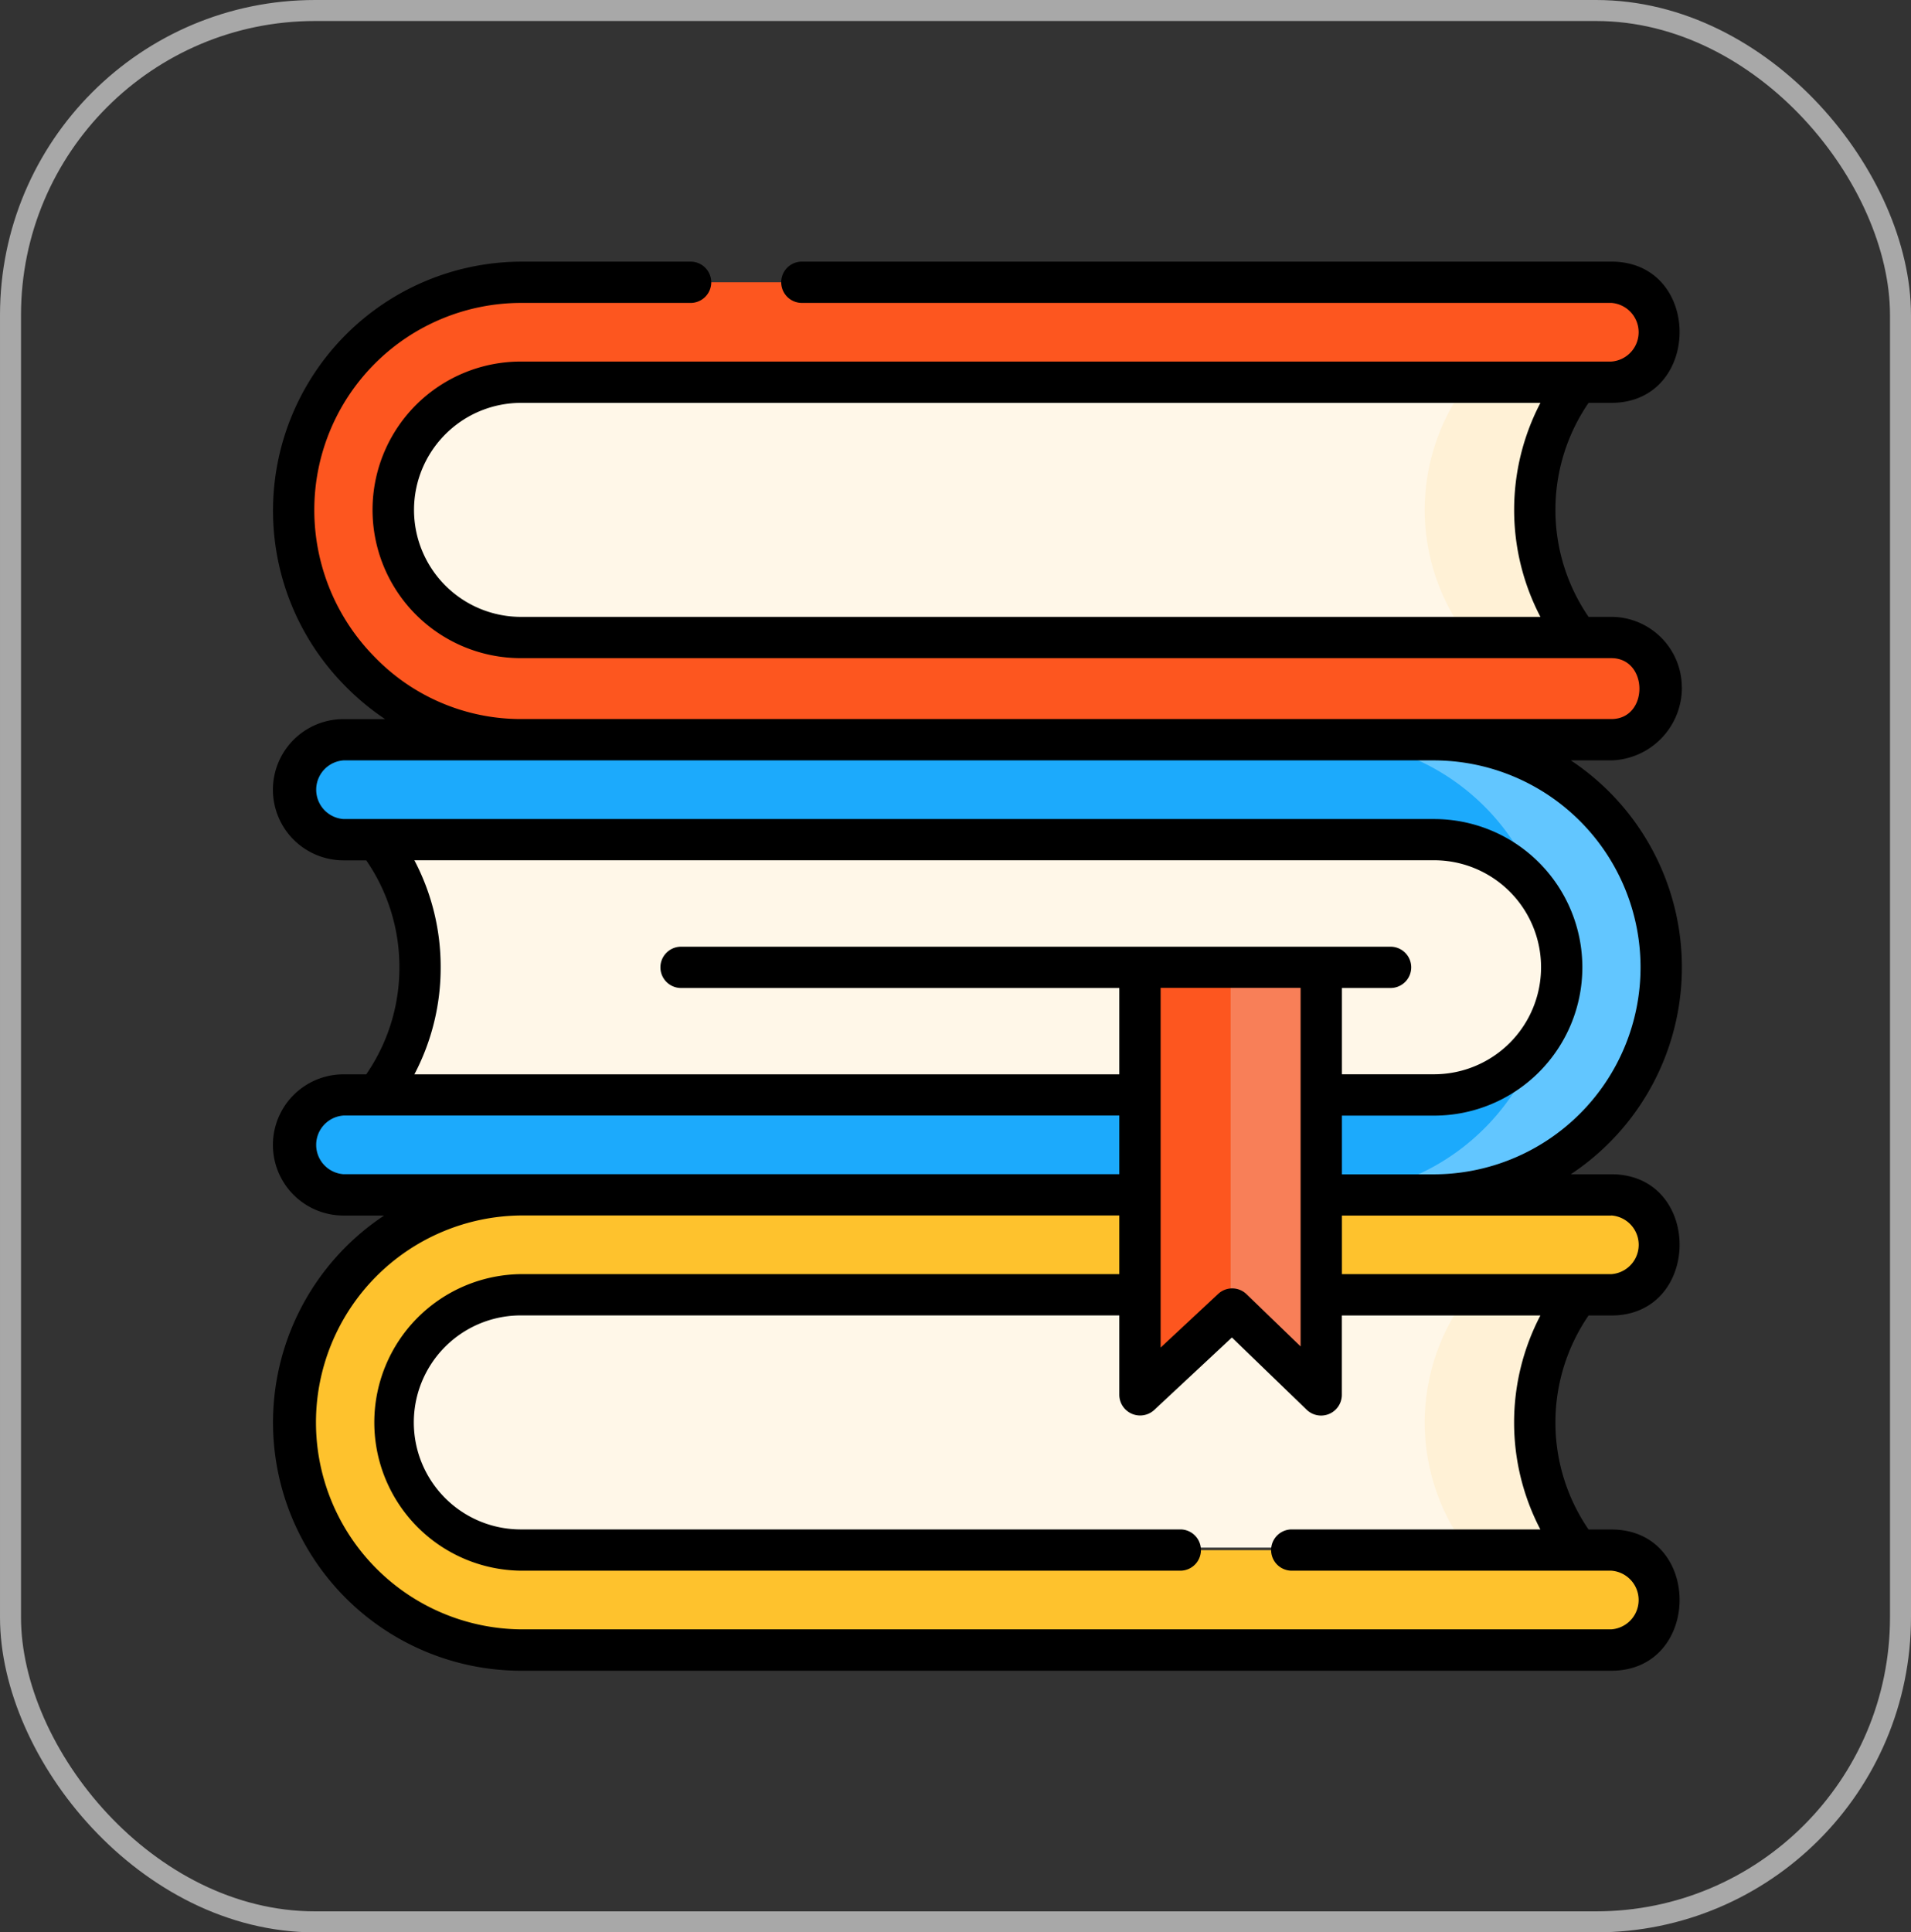 <svg xmlns="http://www.w3.org/2000/svg" width="91" height="92" viewBox="0 0 91 92"><rect x="0" y="0" width="91" height="92" fill="#333333" stroke="none"/><defs><style>.a,.j{fill:none;}.a{stroke:#a8a8a8;}.b{fill:#fff7e8;}.c{fill:#fff1d6;}.d{fill:#fec22d;}.e{fill:#fd561f;}.f{fill:#1caafc;}.g{fill:#62c6ff;}.h{fill:#f87f58;}.i{stroke:none;}</style></defs><g transform="translate(-610 -587.901)"><g class="a" transform="translate(610 587.901)"><rect class="i" width="91" height="92" rx="15"/><rect class="j" x="0.5" y="0.5" width="90" height="91" rx="14.5"/></g><g transform="translate(623 600.358)"><g transform="translate(0.983 0.983)"><g transform="translate(0 43.451)"><path class="b" d="M99.9,388.253H49.5a5.958,5.958,0,0,1,0-11.915H99.9a9.994,9.994,0,0,0,0,11.915Z" transform="translate(-38.831 -371.46)"/><path class="c" d="M425.776,376.337h-5.241a9.994,9.994,0,0,0,0,11.915h5.241A9.994,9.994,0,0,1,425.776,376.337Z" transform="translate(-364.704 -371.459)"/><path class="d" d="M70.246,360.783H18.315a10.835,10.835,0,0,1,0-21.671H70.246a2.379,2.379,0,0,1,0,4.758H18.315a6.077,6.077,0,0,0,0,12.154H70.246a2.379,2.379,0,0,1,0,4.758Z" transform="translate(-7.5 -339.112)"/></g><g transform="translate(0)"><path class="b" d="M99.9,56.642H49.5a5.958,5.958,0,0,1,0-11.915H99.9A9.994,9.994,0,0,0,99.9,56.642Z" transform="translate(-38.831 -39.849)"/><path class="c" d="M425.776,44.726h-5.241a9.994,9.994,0,0,0,0,11.915h5.241A9.994,9.994,0,0,1,425.776,44.726Z" transform="translate(-364.704 -39.848)"/><path class="e" d="M70.246,29.171H18.315a10.835,10.835,0,0,1,0-21.671H70.246a2.379,2.379,0,0,1,0,4.758H18.315a6.077,6.077,0,0,0,0,12.154H70.246a2.379,2.379,0,0,1,0,4.759Z" transform="translate(-7.5 -7.5)"/></g><g transform="translate(0 21.78)"><path class="b" d="M38.4,210.949H88.8a5.958,5.958,0,0,1,0,11.915H38.4A9.994,9.994,0,0,0,38.4,210.949Z" transform="translate(-34.352 -206.071)"/><path class="f" d="M9.875,173.723H61.806a10.835,10.835,0,0,1,0,21.671H9.875a2.379,2.379,0,0,1,0-4.758H61.806a6.077,6.077,0,0,0,0-12.154H9.875a2.379,2.379,0,0,1,0-4.758Z" transform="translate(-7.5 -173.723)"/><path class="g" d="M387.2,173.723h-5.241a10.834,10.834,0,0,1,10.267,7.437,6.075,6.075,0,0,1,0,6.8,10.834,10.834,0,0,1-10.267,7.437H387.2a10.835,10.835,0,0,0,0-21.671Z" transform="translate(-332.894 -173.723)"/></g><path class="e" d="M315.083,256.417h8.632v20.369l-4.24-4.1-4.391,4.1Z" transform="translate(-274.781 -223.802)"/><g transform="translate(44.618 32.615)"><path class="h" d="M348.02,256.417V272.76l.076-.071,4.24,4.1V256.417Z" transform="translate(-348.02 -256.417)"/></g></g><path d="M67.087,20.274a3.363,3.363,0,0,0-3.357-3.362H62.646a9.01,9.01,0,0,1,0-10.189h1.083c4.321,0,4.351-6.724,0-6.724H25.152a.983.983,0,0,0,0,1.965H63.729a1.4,1.4,0,0,1,0,2.793H11.8a7.06,7.06,0,0,0,0,14.12H63.729c1.776,0,1.793,2.9,0,2.9H11.8a9.688,9.688,0,0,1-6.944-2.939,9.959,9.959,0,0,1-2.889-7.023A9.854,9.854,0,0,1,11.8,1.965h8.117a.983.983,0,0,0,0-1.965H11.8A11.856,11.856,0,0,0,3.454,20.22a12.05,12.05,0,0,0,1.883,1.56H3.358a3.362,3.362,0,0,0,0,6.724H4.44A8.938,8.938,0,0,1,6.019,33.6,8.939,8.939,0,0,1,4.44,38.692H3.358a3.362,3.362,0,0,0,0,6.724H5.291A11.819,11.819,0,0,0,11.8,67.087H63.729c4.321,0,4.351-6.724,0-6.724H62.646a9.01,9.01,0,0,1,0-10.189h1.083c4.321,0,4.351-6.724,0-6.724H61.8a11.82,11.82,0,0,0,0-19.705h1.933a3.462,3.462,0,0,0,3.357-3.471ZM6.715,11.818A5.1,5.1,0,0,1,11.8,6.724H60.354a10.991,10.991,0,0,0,0,10.189H11.8A5.094,5.094,0,0,1,6.715,11.818ZM6.732,28.5H55.289a5.094,5.094,0,0,1,0,10.189H50.9V34.581h2.349a.983.983,0,0,0,0-1.965H19.4a.983.983,0,0,0,0,1.965H40.3v4.112H6.732A10.892,10.892,0,0,0,7.984,33.6,10.893,10.893,0,0,0,6.732,28.5Zm35.535,6.077h6.666v17.07l-2.574-2.487a.983.983,0,0,0-1.353-.012l-2.738,2.554V34.581Zm-38.91,8.87a1.4,1.4,0,0,1,0-2.793H40.3v2.793Zm57,16.912H48.481a.983.983,0,0,0,0,1.965H63.729a1.4,1.4,0,0,1,0,2.793H11.8a9.853,9.853,0,0,1,0-19.705H40.3v2.793H11.8a7.06,7.06,0,0,0,0,14.119H43.236a.983.983,0,0,0,0-1.965H11.8a5.094,5.094,0,0,1,0-10.189H40.3v3.792a.991.991,0,0,0,1.653.719l3.709-3.46,3.569,3.448a.988.988,0,0,0,1.666-.707V50.174h9.455a10.991,10.991,0,0,0,0,10.189Zm3.375-14.947a1.4,1.4,0,0,1,0,2.793H50.9V45.416h12.83ZM65.121,33.6a9.854,9.854,0,0,1-9.833,9.853H50.9V40.658h4.39a7.06,7.06,0,0,0,0-14.12H3.358a1.4,1.4,0,0,1,0-2.793H55.289A9.854,9.854,0,0,1,65.121,33.6Z" transform="translate(0)"/></g></g></svg>